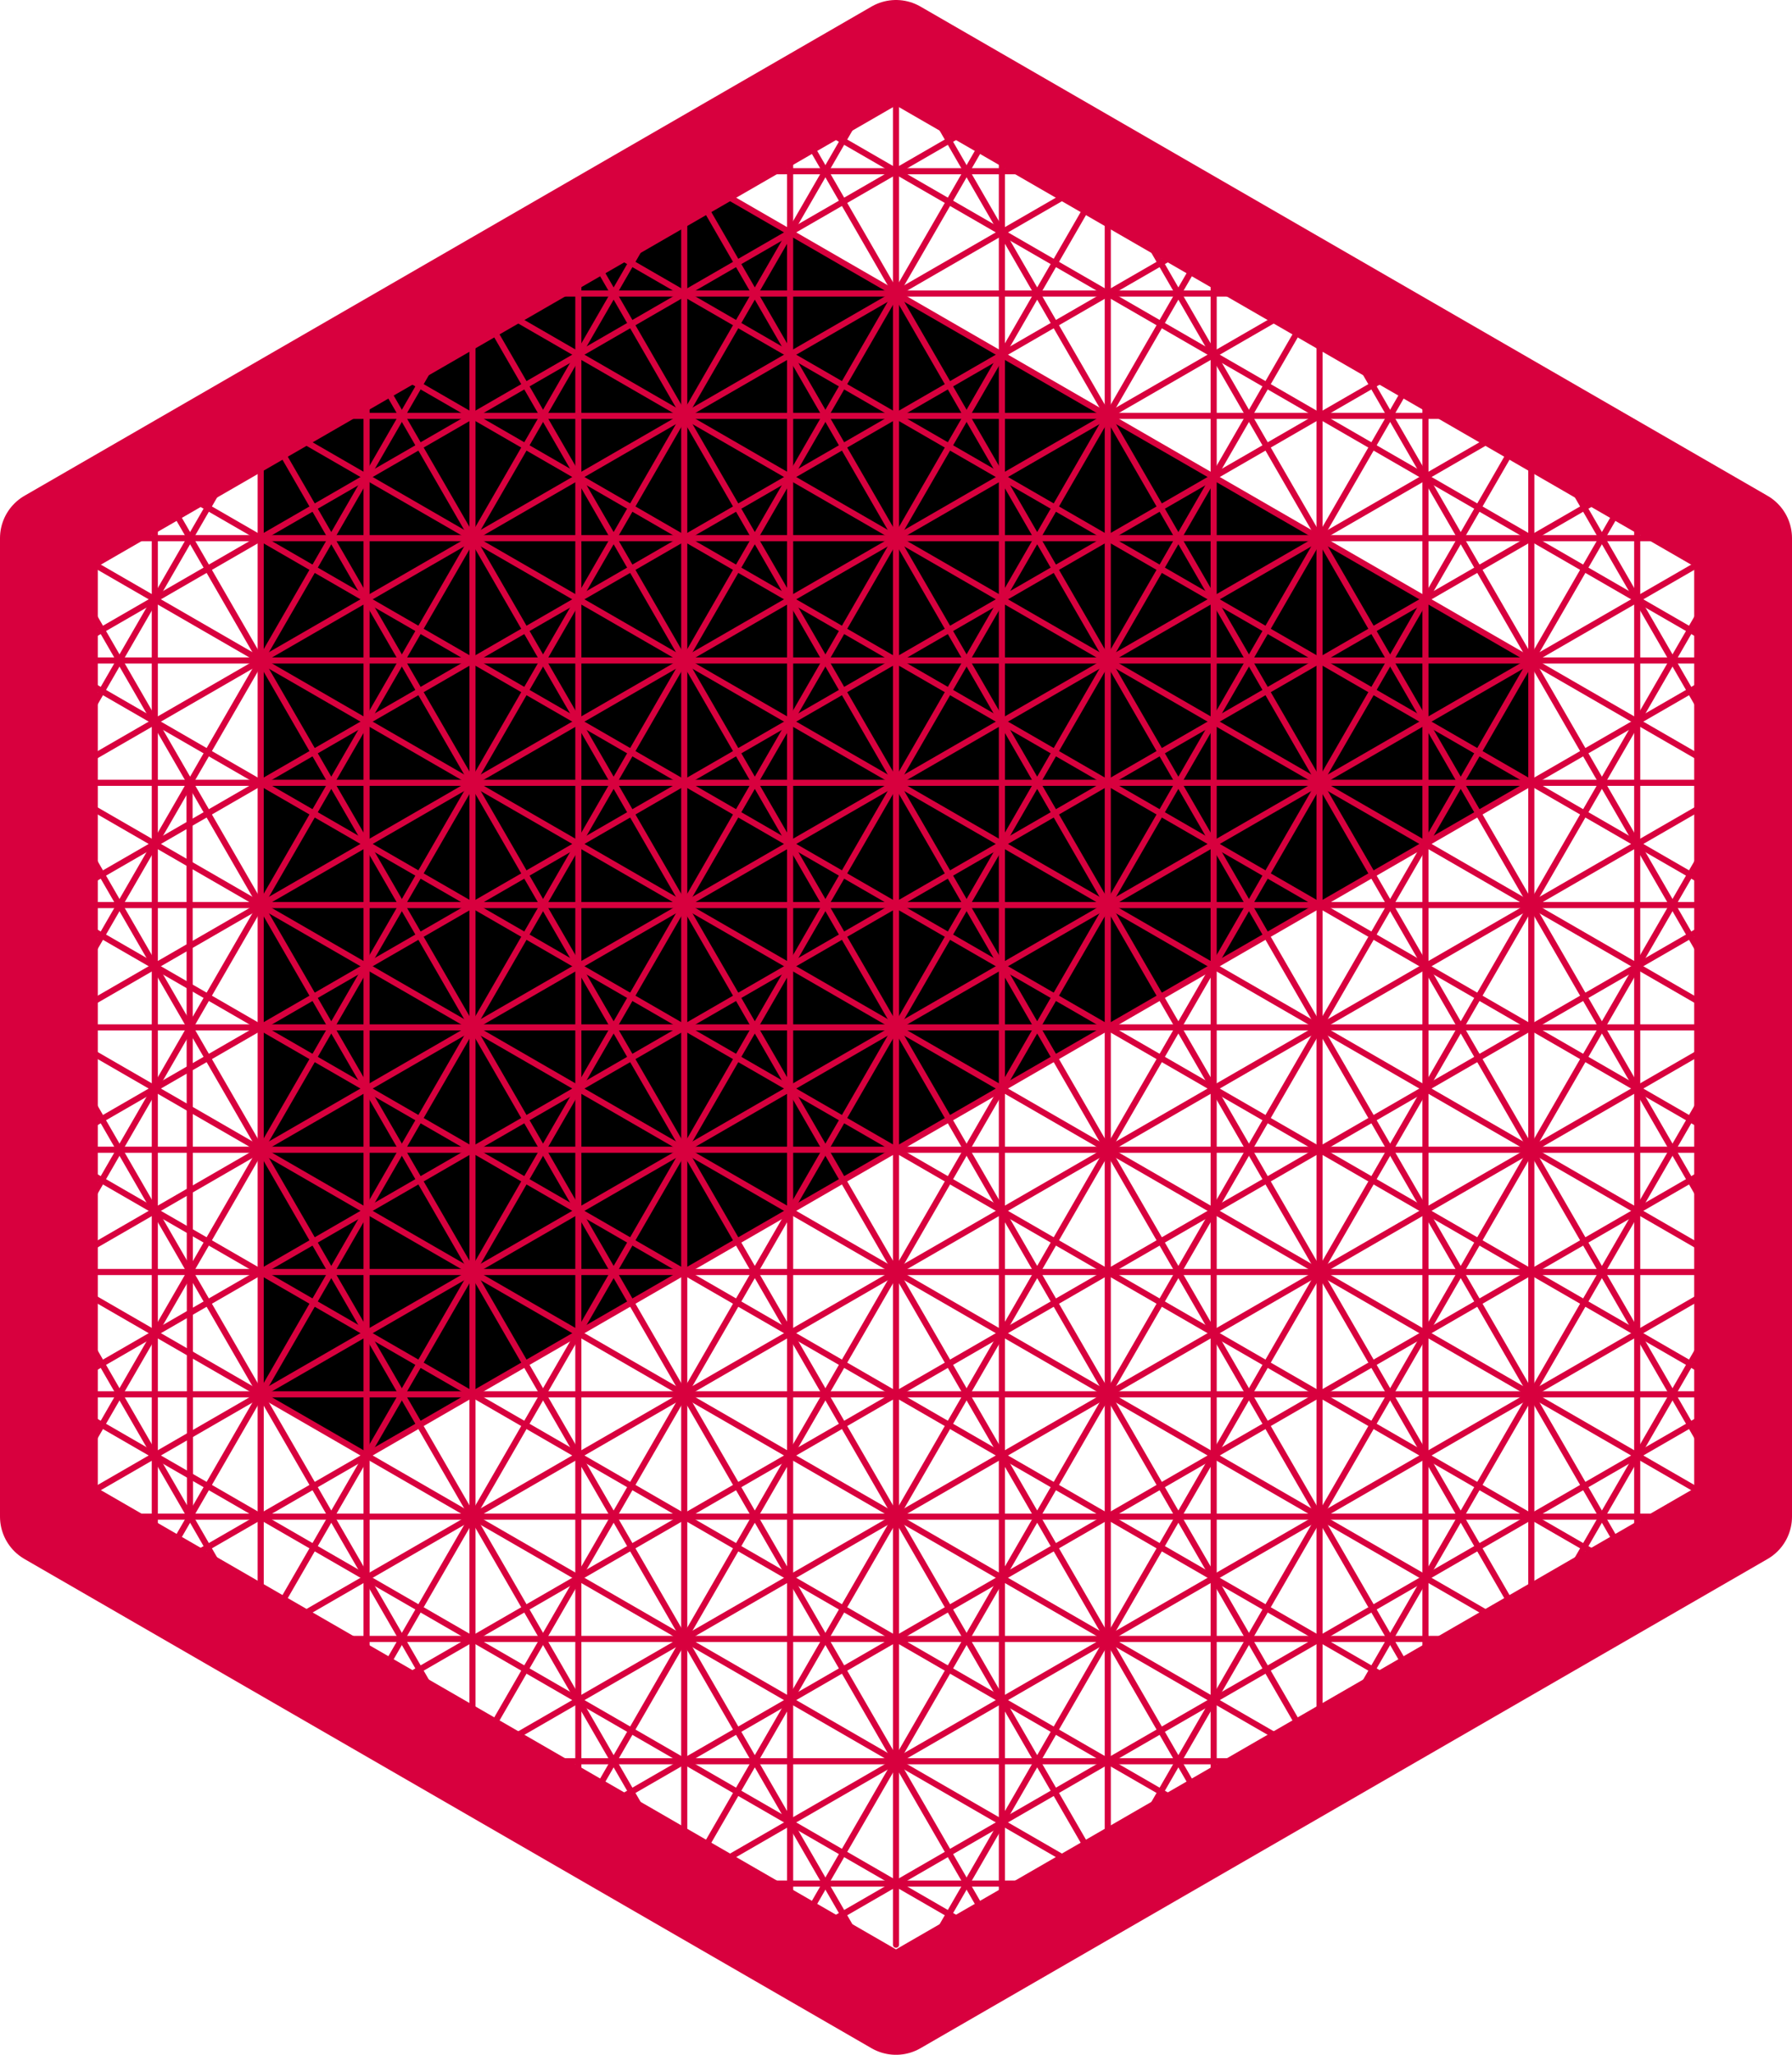 <svg xmlns="http://www.w3.org/2000/svg" viewBox="0 0 73.28 84">
	<defs>
		<style>
			.cls-1{fill:#ff00b7;}.cls-1,.cls-2,.cls-3{stroke:#262626;stroke-width:2px;}.cls-1,.cls-2,.cls-3,.cls-4,.cls-5{stroke-linecap:round;stroke-linejoin:round;}.cls-2{fill:#5a5aff;}.cls-3{fill:#ffbd56;}.cls-4,.cls-5{fill:none;stroke:#d8003e;}.cls-4{stroke-width:4px;}.cls-5{stroke-width:0.25px;}
		</style>
	</defs>
	<g id="hD">
		<polygon class="hD" points="10.65 57 14.98 59.5 62.63 32.02 58.3 29.52 10.65 57" />
		<polyline class="hC" points="27.91 46.96 27.98 7 62.63 27.02 62.63 32.02 58.3 29.52 58.3 34.52 54.1 31.94 53.98 37.01 49.61 34.48 49.61 39.56 45.34 36.97 45.34 42 40.99 39.51 40.99 44.49 36.65 42.02 36.65 47.02 32.3 44.48 32.34 49.48 27.91 46.96" />
		<polyline class="hB" points="27.91 46.96 10.65 57 10.65 17 27.98 7 27.91 46.96" />

		<polygon class="cls-4" points="36.64 2 2 22 2 62 36.64 82 71.28 62 71.28 22 36.64 2" />
		<line class="cls-5" x1="10.66" y1="17" x2="2" y2="32" />
		<line class="cls-5" x1="2" y1="52" x2="10.66" y2="67" />
		<line class="cls-5" x1="71.28" y1="52" x2="62.62" y2="67" />
		<line class="cls-5" x1="27.98" y1="77" x2="45.3" y2="77" />
		<line class="cls-5" x1="2" y1="22" x2="71.28" y2="22" />
		<line class="cls-5" x1="2" y1="62" x2="71.28" y2="62" />
		<line class="cls-5" x1="36.64" y1="2" x2="2" y2="62" />
		<line class="cls-5" x1="71.28" y1="22" x2="36.64" y2="82" />
		<line class="cls-5" x1="71.28" y1="62" x2="36.64" y2="2" />
		<line class="cls-5" x1="36.64" y1="82" x2="2" y2="22" />
		<line class="cls-5" x1="53.96" y1="12" x2="19.32" y2="72" />
		<line class="cls-5" x1="19.32" y1="12" x2="53.96" y2="72" />
		<line class="cls-5" x1="2" y1="42" x2="71.28" y2="42" />
		<line class="cls-5" x1="19.32" y1="12" x2="53.96" y2="12" />
		<line class="cls-5" x1="71.28" y1="42" x2="53.96" y2="12" />
		<line class="cls-5" x1="53.96" y1="72" x2="71.28" y2="42" />
		<line class="cls-5" x1="19.32" y1="72" x2="53.96" y2="72" />
		<line class="cls-5" x1="2" y1="42" x2="19.32" y2="72" />
		<line class="cls-5" x1="19.32" y1="12" x2="2" y2="42" />
		<line class="cls-5" x1="53.96" y1="12" x2="2" y2="42" />
		<line class="cls-5" x1="53.96" y1="72" x2="53.96" y2="12" />
		<line class="cls-5" x1="2" y1="42" x2="53.96" y2="72" />
		<line class="cls-5" x1="19.32" y1="12" x2="19.32" y2="72" />
		<line class="cls-5" x1="71.28" y1="42" x2="19.32" y2="72" />
		<line class="cls-5" x1="19.32" y1="12" x2="71.28" y2="42" />
		<line class="cls-5" x1="71.28" y1="32" x2="2" y2="32" />
		<line class="cls-5" x1="71.28" y1="52" x2="2" y2="52" />
		<line class="cls-5" x1="62.62" y1="17" x2="27.98" y2="77" />
		<line class="cls-5" x1="45.3" y1="7" x2="10.66" y2="67" />
		<line class="cls-5" x1="27.98" y1="7" x2="27.98" y2="77" />
		<line class="cls-5" x1="10.66" y1="17" x2="10.66" y2="67" />
		<line class="cls-5" x1="62.62" y1="17" x2="10.66" y2="17" />
		<line class="cls-5" x1="62.62" y1="67" x2="62.62" y2="17" />
		<line class="cls-5" x1="10.66" y1="67" x2="62.62" y2="67" />
		<line class="cls-5" x1="10.66" y1="17" x2="71.28" y2="52" />
		<line class="cls-5" x1="2" y1="32" x2="62.62" y2="67" />
		<line class="cls-5" x1="2" y1="52" x2="45.3" y2="77" />
		<line class="cls-5" x1="71.28" y1="52" x2="27.98" y2="77" />
		<line class="cls-5" x1="71.28" y1="32" x2="10.66" y2="67" />
		<line class="cls-5" x1="62.62" y1="17" x2="2" y2="52" />
		<line class="cls-5" x1="45.3" y1="7" x2="45.3" y2="77" />
		<line class="cls-5" x1="27.98" y1="7" x2="45.3" y2="7" />
		<line class="cls-5" x1="27.98" y1="7" x2="62.62" y2="67" />
		<line class="cls-5" x1="10.66" y1="17" x2="45.3" y2="77" />
		<line class="cls-5" x1="71.28" y1="32" x2="62.62" y2="17" />
		<line class="cls-5" x1="27.98" y1="7" x2="71.28" y2="32" />
		<line class="cls-5" x1="45.3" y1="7" x2="2" y2="32" />
		<line class="cls-5" x1="40.97" y1="4.5" x2="2" y2="27" />
		<line class="cls-5" x1="32.31" y1="4.5" x2="71.28" y2="27" />
		<line class="cls-5" x1="32.31" y1="79.5" x2="32.31" y2="4.5" />
		<line class="cls-5" x1="40.97" y1="4.5" x2="40.97" y2="79.5" />
		<line class="cls-5" x1="71.28" y1="27" x2="2" y2="27" />
		<line class="cls-5" x1="71.28" y1="37" x2="2" y2="37" />
		<line class="cls-5" x1="2" y1="47" x2="71.28" y2="47" />
		<line class="cls-5" x1="71.28" y1="57" x2="2" y2="57" />
		<line class="cls-5" x1="27.98" y1="77" x2="2" y2="32" />
		<line class="cls-5" x1="49.63" y1="74.5" x2="14.99" y2="14.5" />
		<line class="cls-5" x1="40.97" y1="4.5" x2="6.33" y2="64.5" />
		<line class="cls-5" x1="45.3" y1="7" x2="71.28" y2="52" />
		<line class="cls-5" x1="23.65" y1="74.5" x2="71.28" y2="47" />
		<line class="cls-5" x1="6.33" y1="64.5" x2="71.28" y2="27" />
		<line class="cls-5" x1="71.28" y1="37" x2="14.99" y2="69.5" />
		<line class="cls-5" x1="14.99" y1="14.5" x2="14.99" y2="69.5" />
		<line class="cls-5" x1="2" y1="57" x2="66.95" y2="19.5" />
		<line class="cls-5" x1="66.95" y1="64.5" x2="66.95" y2="19.5" />
		<line class="cls-5" x1="58.29" y1="69.5" x2="58.29" y2="14.5" />
		<line class="cls-5" x1="49.63" y1="74.5" x2="49.63" y2="9.5" />
		<line class="cls-5" x1="2" y1="52" x2="27.98" y2="7" />
		<line class="cls-5" x1="71.28" y1="57" x2="6.33" y2="19.5" />
		<line class="cls-5" x1="23.65" y1="74.5" x2="58.29" y2="14.5" />
		<line class="cls-5" x1="2" y1="47" x2="58.29" y2="14.5" />
		<line class="cls-5" x1="49.63" y1="9.5" x2="2" y2="37" />
		<polyline class="cls-5" points="66.95 19.5 49.63 49.5 32.31 79.5" />
		<line class="cls-5" x1="66.95" y1="64.5" x2="2" y2="27" />
		<line class="cls-5" x1="2" y1="37" x2="58.29" y2="69.5" />
		<line class="cls-5" x1="71.28" y1="47" x2="14.99" y2="14.5" />
		<line class="cls-5" x1="14.99" y1="69.5" x2="49.63" y2="9.5" />
		<line class="cls-5" x1="49.63" y1="74.5" x2="2" y2="47" />
		<line class="cls-5" x1="71.28" y1="57" x2="32.31" y2="79.5" />
		<line class="cls-5" x1="6.33" y1="19.5" x2="6.33" y2="64.5" />
		<line class="cls-5" x1="40.97" y1="79.5" x2="6.33" y2="19.5" />
		<line class="cls-5" x1="71.28" y1="37" x2="23.65" y2="9.5" />
		<line class="cls-5" x1="58.29" y1="69.5" x2="23.65" y2="9.5" />
		<line class="cls-5" x1="23.65" y1="74.5" x2="23.65" y2="9.5" />
		<line class="cls-5" x1="66.95" y1="64.5" x2="32.31" y2="4.5" />
		<line class="cls-5" x1="40.97" y1="79.5" x2="2" y2="57" />
		<line class="cls-5" x1="45.3" y1="77" x2="71.28" y2="32" />
		<path class="cls-5" d="M34.23,40" transform="translate(-3.36 2)" />
		<path class="cls-5" d="M34.17,70.09" transform="translate(-3.36 2)" />
		<line class="cls-5" x1="7.75" y1="32.03" x2="7.77" y2="62" />
		<line class="cls-5" x1="2" y1="22" x2="71.28" y2="62" />
		<line class="cls-5" x1="71.28" y1="22" x2="2" y2="62" />
		<line class="cls-5" x1="36.64" y1="2" x2="36.64" y2="79.5" />
	</g>
</svg>

